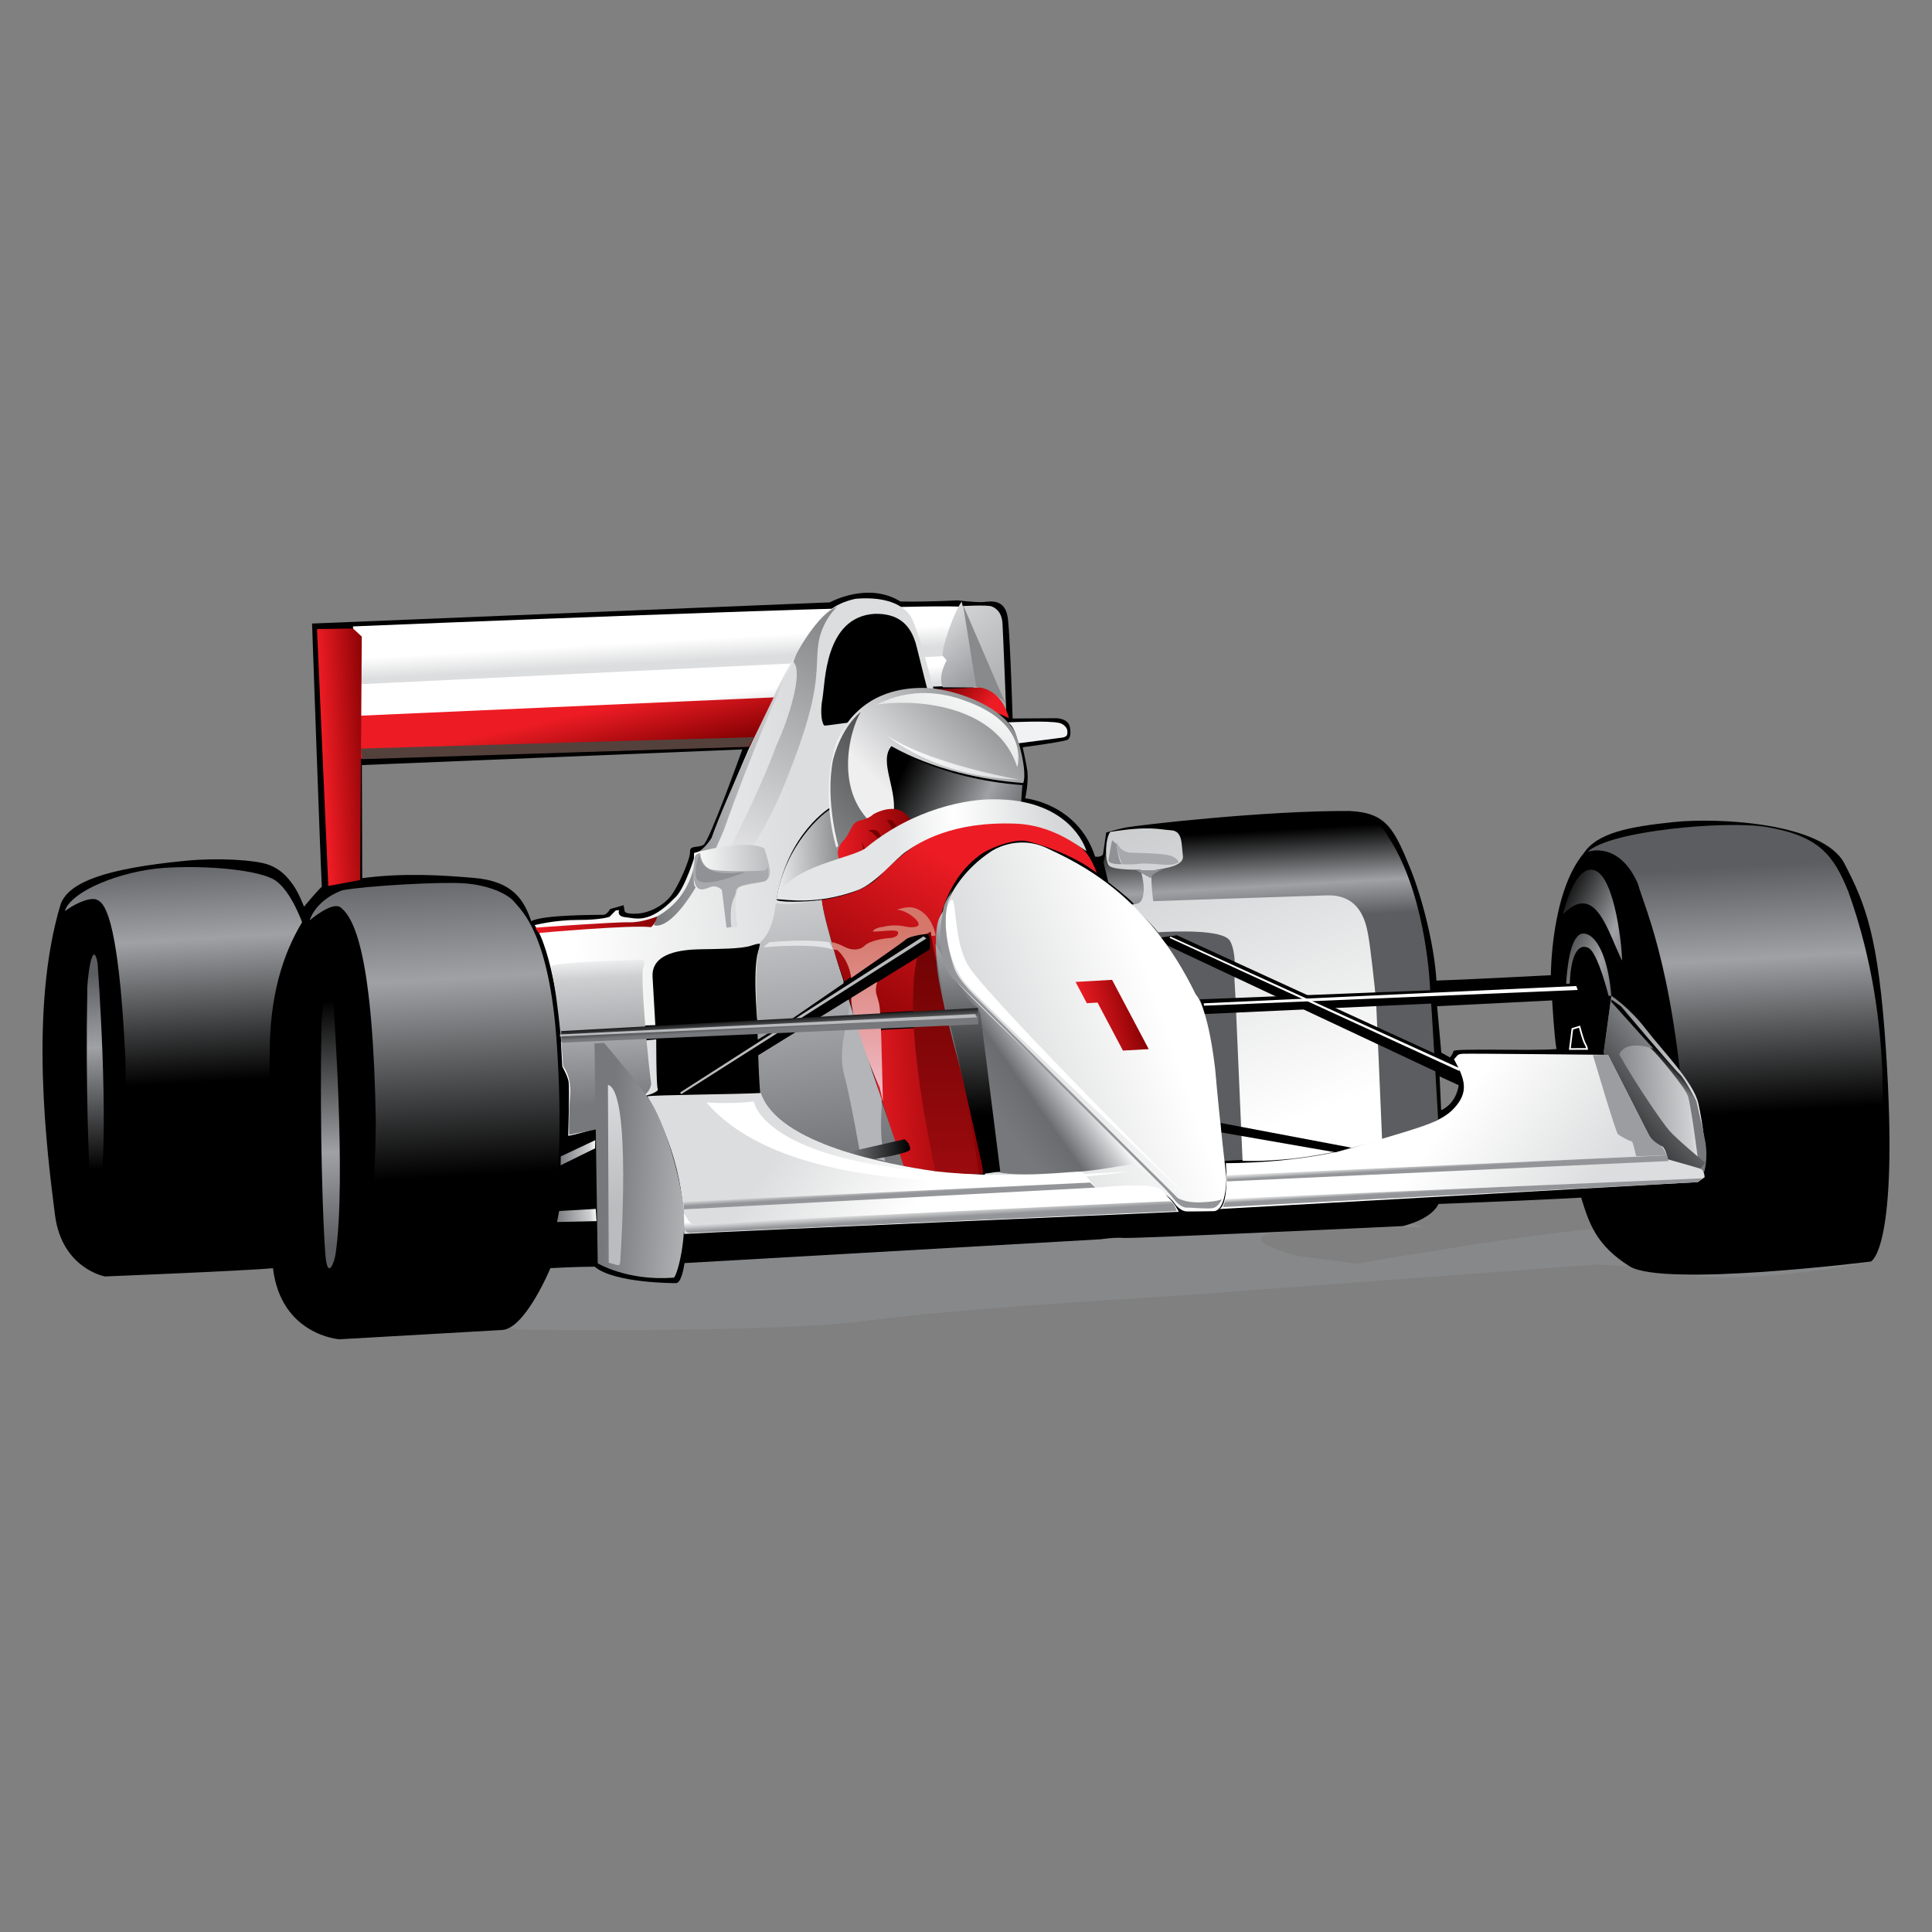 <?xml version="1.0" encoding="utf-8"?>
<!-- Designed by Vexels.com - 2016 All Rights Reserved - https://vexels.com/terms-and-conditions/  -->

<svg version="1.0" id="Capa_1" xmlns="http://www.w3.org/2000/svg" xmlns:xlink="http://www.w3.org/1999/xlink" x="0px" y="0px"
	 width="1200px" height="1200px" viewBox="0 0 1200 1200" enable-background="new 0 0 1200 1200" xml:space="preserve">
<rect x="0" y="0" width="1200" height="1200" fill="#808080" stroke="none"/>
<g>
	<path fill="#86888A" d="M1161.996,783.569c0,0-90.245,19.819-149.872,2.924c-20.366-1.089-20.366-1.089-20.366-1.089
		l-262.848,19.544c0,0-134.914,7.712-190.884,15.419c-55.963,7.715-214.017,5.472-214.017,5.472l-17.058-2.403l-51.812-18.47
		l23.319-26.16l550.809-33.752l55.129,17.156c0,0-33.86-0.322-81.082,2.381c-47.229,2.703,3.15,15.611,3.15,15.611l36.362,4.693
		c0,0,169.753-30.017,183.757-21.792C1040.583,771.327,1161.996,783.569,1161.996,783.569z"/>
	<path d="M1171.397,652.174c-4.675-70.539-12.551-90.395-25.809-115.849c-13.246-25.447-78.721-28.602-106.076-25.725
		c-27.352,2.873-47.414,6.579-55.876,19.443c-20.415,24.422-20.364,75.656-20.364,75.656s-54.023,2.862-71.075,3.358
		c-1.221-21.285-8.602-50.495-15.81-68.589c-10.51-25.982-15.324-35.673-38.176-36.744c-52.699-0.308-131.31,8.764-139.421,10.349
		c-6.313,1.35-11.694,3.043-11.694,3.043l-1.994,13.541c0,0-0.95,1.951-4.918,1.418c-10.702-33.122-43.385-36.223-43.385-36.223
		s2.108-9.412,1.368-16.668c-0.313-3.043-2.945-15.046-2.945-15.046s21.495-2.808,27.247-4.404c3.296-0.919,2.242-6.984,2.242-6.984
		c-0.418-7.187-9.557-6.655-9.557-6.655l-26.19,0.188c0,0-1.42-47.76-2.861-61.431c-1.437-13.679-11.115-11.157-15.683-10.892
		c-4.578,0.257-15.783-1.068-15.783-1.068s-18.291,1.046-35.345,0.717c-20.38-12.6-43.873,0.539-43.873,0.539L193.832,387.3
		c0,0,5.095,146.467,6.065,163.453c-2.493,2.099-11.083,12.419-11.083,12.419s-3.092-8.334-6.658-13.382
		c-3.572-5.034-7.782-10.031-15.808-12.846c-8.027-2.815-30.795-4.248-50.588-2.352c-50.66,4.864-72.895,13.429-78.028,26.825
		c-19.932,65.448-8.519,154.54-3.577,193.213c4.258,33.339,31.012,38.192,31.012,38.192s88.088-3.539,104.379-5.131
		c5.001,41.644,41.185,44.163,41.185,44.163s86.856-4.961,101.218-5.783c14.372-0.829,29.912-38.405,29.912-38.405
		s14.365-0.825,27.46-0.919c12.398,10.433,50.383,10.23,50.383,10.23c5.915,0.319,6.925-27.918,6.925-27.918l26.807-0.876
		l430.619-20.033c0,0,63.427-2.316,98.029-4.292c4.815,15.452,8.982,29.423,30.039,42.635c21.07,13.205,149.872-2.924,149.872-2.924
		S1179.662,776.914,1171.397,652.174z M436.915,524.774c-3.68,2.106-8.538,0.018-8.302,4.274
		c0.244,4.255-7.291,21.773-12.177,27.748c-4.878,5.974-13.176,10.252-20.748,10.686c-7.57,0.427-7.683-1.466-7.683-1.466
		l-0.68-3.756l-8.406,2.377c0,0-1.701,3.419-4.069,3.561c-2.365,0.13-37.509-0.232-44.857,3.977
		c-4.554-13.02-11.102-24.806-35.725-26.905c-20.026-1.701-43.369-3.213-69.28,0.17l-0.225-70.239l236.297-9.716
		C461.06,465.485,440.596,522.668,436.915,524.774z M895.124,689.53l-0.968-20.982c0,0,1.659,0.858,11.884,5.497
		C904.079,686.349,895.124,689.53,895.124,689.53z M902.754,652.869c-0.36,1.918-2.167,3.926-2.167,3.926l-5.376-3.018
		l-2.595-28.808l71.462-3.601c0,0,1.294,22.704,2.68,30.224C952.593,652.865,903.127,650.951,902.754,652.869z"/>
	<path d="M424.024,784.589l259.719-14.859c0,0,8.395-1.317,14.341-0.818c5.947,0.514,173.023-7.346,173.023-7.346
		s21.73-4.628,23.534-17.424c1.809-12.796,1.809-12.796,1.809-12.796l-497.585,27.611L424.024,784.589z"/>
	
		<linearGradient id="SVGID_1_" gradientUnits="userSpaceOnUse" x1="-94.025" y1="2247.479" x2="-94.025" y2="2274.852" gradientTransform="matrix(2.033 -0.116 0.116 2.033 713.446 -4064.092)">
		<stop  offset="0" style="stop-color:#000000"/>
		<stop  offset="0.622" style="stop-color:#9FA1A4"/>
		<stop  offset="1" style="stop-color:#5C5D60"/>
	</linearGradient>
	<path fill="url(#SVGID_1_)" d="M888.262,614.652c0,0-1.542-53.694-23.507-90.97c-5.406-7.704-5.489-16.081-31.465-16.505
		c-25.966-0.434-117.606,5.099-143.689,12.173c-2.374,8.381-4.225,16.114-4.225,16.114l3.004,12.412
		c0,0,13.179,10.313,15.229,12.872c2.047,2.548,46.734,56.832,56.47,160.417c31.87-2.971,66.242,4.219,111.327-14.381
		c21.846-11.551,21.846-11.551,21.846-11.551S889.036,621.477,888.262,614.652z"/>
	
		<linearGradient id="SVGID_2_" gradientUnits="userSpaceOnUse" x1="-161.222" y1="2208.694" x2="-188.541" y2="2169.315" gradientTransform="matrix(2.033 -0.116 0.116 2.033 713.446 -4064.092)">
		<stop  offset="0" style="stop-color:#9D9FA2"/>
		<stop  offset="1" style="stop-color:#DCDDDE"/>
	</linearGradient>
	<path fill="url(#SVGID_2_)" d="M597.09,376.48c0,0,16.302-0.933,18.949,0.206c2.651,1.144,6.228,3.524,6.646,10.82
		c0.412,7.288,2.374,56.687,2.374,56.687l-18.985-8.384L597.09,376.48z"/>
	
		<linearGradient id="SVGID_3_" gradientUnits="userSpaceOnUse" x1="-273.204" y1="2179.297" x2="-273.204" y2="2185.839" gradientTransform="matrix(2.033 -0.116 0.116 2.033 713.446 -4064.092)">
		<stop  offset="0" style="stop-color:#FFFFFF"/>
		<stop  offset="1" style="stop-color:#DCDDDE"/>
	</linearGradient>
	<path fill="url(#SVGID_3_)" d="M597.537,376.889c0,0,0.337,21.072,6.228,33.65c-2.025,2.269-2.025,2.269-2.025,2.269
		L223.783,428.39l-4.574-39.317C219.208,389.073,572.002,374.465,597.537,376.889z"/>
	
		<linearGradient id="SVGID_4_" gradientUnits="userSpaceOnUse" x1="-273.574" y1="2198.061" x2="-273.152" y2="2203.548" gradientTransform="matrix(2.033 -0.116 0.116 2.033 713.446 -4064.092)">
		<stop  offset="0" style="stop-color:#FFFFFF"/>
		<stop  offset="1" style="stop-color:#DCDDDE"/>
	</linearGradient>
	<path fill="url(#SVGID_4_)" d="M598.401,406.971c0,0,0.309,5.153,2.564,7.172c2.26,2.026,3.631,3.231,3.776,5.811
		c0.148,2.576-0.065,6.46-0.065,6.46s-31.957-1.617-54.901,3.568c-22.952,5.189-87.265,32.543-87.265,32.543l-239.241,8.486
		l-2.253-45.903L598.401,406.971z"/>
	
		<linearGradient id="SVGID_5_" gradientUnits="userSpaceOnUse" x1="-304.979" y1="2232.457" x2="-236.547" y2="2232.872" gradientTransform="matrix(2.033 -0.116 0.116 2.033 713.446 -4064.092)">
		<stop  offset="0" style="stop-color:#FFFFFF"/>
		<stop  offset="1" style="stop-color:#DCDDDE"/>
	</linearGradient>
	<path fill="url(#SVGID_5_)" d="M332.07,574.614c0,0,12.334-3.22,26.954-3.22c14.625,0,19.521-1.947,19.521-1.947l3.946-3.981
		l2.086-0.13c0,0-1.862,3.872,4.008,4.371c5.875,0.5,14.476,4.61,30.232-11.75c6.405-4.961,13.411-28.338,13.411-28.338l6.177-1.607
		c0,0,1.927-3.025,2.685-4.324c0.753-1.299,27.176-72.559,50.769-112.751c13.427-20.815,18.503-34.472,39.545-39.02
		c14.116-1.219,27.636,1.346,34.008,10.588c4.547,6.43,14.493,45.726,14.493,45.726s-39.042-7.563-58.89,32.413
		c-7.467,15.463-5.186,40.812-5.186,40.812s-26.67,15.723-33.498,57.045c-1.12,2.153,18.073,1.9,28.016,0.492
		c1.958,16.234,5.196,25.179,5.196,25.179l8.459,25.49l-34.91,23.21l-18.781,0.246c0,0-3.195-34.063,1.254-43.927
		c1.893-3.441,1.032-3.817-5.117-1.791c-6.159,2.02-20.359,1.994-31.206,2.204c-10.84,0.199-30.806,1.751-29.923,17.16
		c0.879,15.398,1.715,29.974,1.715,29.974l-58.377,1.665C348.658,638.401,342.962,589.853,332.07,574.614z"/>
	
		<linearGradient id="SVGID_6_" gradientUnits="userSpaceOnUse" x1="-202.913" y1="2224.568" x2="-165.824" y2="2245.404" gradientTransform="matrix(2.033 -0.116 0.116 2.033 713.446 -4064.092)">
		<stop  offset="0" style="stop-color:#000000"/>
		<stop  offset="0.622" style="stop-color:#9FA1A4"/>
		<stop  offset="1" style="stop-color:#5C5D60"/>
	</linearGradient>
	<path fill="url(#SVGID_6_)" d="M635.007,487.665l-0.735,10.324l0.532,3.615l-1.844,3.177c0,0-38.892-1.111-64.874,12.061
		c-2.074-6.984-5.29-19.327-25.696-11.059c-4.134-6.448-2.593-16.139,2.151-28.102c4.741-11.974,8.477-14.189,8.477-14.189
		S582.703,483.687,635.007,487.665z"/>
	<path fill="#F1F2F4" d="M626.129,448.687c0,0,24.938-1.31,32.007,0.38c3.03,0.825,4.844,3.384,4.822,5.037
		c-0.016,1.665,0.53,3.514-3.418,4.071c-3.945,0.554-27.352,3.554-27.352,3.554S631.198,452.274,626.129,448.687z"/>
	
		<linearGradient id="SVGID_7_" gradientUnits="userSpaceOnUse" x1="-297.941" y1="2308.721" x2="-281.973" y2="2308.721" gradientTransform="matrix(2.033 -0.116 0.116 2.033 713.446 -4064.092)">
		<stop  offset="0" style="stop-color:#FFFFFF"/>
		<stop  offset="1" style="stop-color:#DCDDDE"/>
	</linearGradient>
	<path fill="url(#SVGID_7_)" d="M407.607,645.508c0,0-0.043,28.765,0.923,30.824c0.953,2.063-7.378,4.234-7.378,4.234
		s-16.977-23.145-25.986-32.778C398.381,646.88,407.607,645.508,407.607,645.508z"/>
	<path fill="none" stroke="#FFFFFF" stroke-width="1.025" d="M369.265,648.125c0,0,3.052,45.929,2.541,51.881
		c-14.144,4.194-18.332,4.853-18.332,4.853s0.867-29.232,0.224-33.003c-0.635-3.771-3.921-9.506-3.921-9.506l-0.845-14.757
		L369.265,648.125z"/>
	
		<linearGradient id="SVGID_8_" gradientUnits="userSpaceOnUse" x1="-315.36" y1="2352.684" x2="-303.332" y2="2352.684" gradientTransform="matrix(2.033 -0.116 0.116 2.033 713.446 -4064.092)">
		<stop  offset="0" style="stop-color:#77787B"/>
		<stop  offset="0.864" style="stop-color:#CDCFD1"/>
		<stop  offset="1" style="stop-color:#F3F4F4"/>
	</linearGradient>
	<polygon fill="url(#SVGID_8_)" points="347.296,752.173 370.063,750.867 370.499,758.462 345.997,759.02 	"/>
	
		<linearGradient id="SVGID_9_" gradientUnits="userSpaceOnUse" x1="-313.284" y1="2333.398" x2="-302.501" y2="2333.398" gradientTransform="matrix(2.033 -0.116 0.116 2.033 713.446 -4064.092)">
		<stop  offset="0" style="stop-color:#77787B"/>
		<stop  offset="0.864" style="stop-color:#CDCFD1"/>
		<stop  offset="1" style="stop-color:#F3F4F4"/>
	</linearGradient>
	<polygon fill="url(#SVGID_9_)" points="369.733,708.162 348.316,718.273 348.208,723.781 369.601,713.246 	"/>
	
		<linearGradient id="SVGID_10_" gradientUnits="userSpaceOnUse" x1="-183.957" y1="2254.088" x2="-215.477" y2="2303.856" gradientTransform="matrix(2.033 -0.116 0.116 2.033 713.446 -4064.092)">
		<stop  offset="0" style="stop-color:#ED1C24"/>
		<stop  offset="1" style="stop-color:#890204"/>
	</linearGradient>
	<path fill="url(#SVGID_10_)" d="M527.603,620.88l2.647,9.155l61.133-3.499c0,0-8.299-19.4-9.517-33.299
		c-1.219-13.881,3.279-46.29,28.525-63.388c7.775-4.675,20.647-8.79,27.068-7.466c6.427,1.321,28.805,8.077,43.86,19.91
		c-2.466-6.202-5.403-12.94-10.963-16.577c-5.556-3.626-18.859-18.607-60.566-13.736c-31.336,4.332-40.851,10.516-61.455,30.028
		c-5.81,6.81-14.831,13.274-37.987,16.986c1.152,9.651,9.66,40.185,14.223,50.64c10.042-6.781,36.362-24.922,36.362-24.922
		s4.549-4.353,9.613-4.498c5.068-0.152,6.915-2.377,7.178,7.198c-0.293,2.28-2.853,4.4-7.76,7.219
		C565.045,597.448,527.603,620.88,527.603,620.88z"/>
	
		<linearGradient id="SVGID_11_" gradientUnits="userSpaceOnUse" x1="-219.783" y1="2324.071" x2="-184.806" y2="2324.071" gradientTransform="matrix(2.033 -0.116 0.116 2.033 713.446 -4064.092)">
		<stop  offset="0" style="stop-color:#ED1C24"/>
		<stop  offset="1" style="stop-color:#890204"/>
	</linearGradient>
	<path fill="url(#SVGID_11_)" d="M534.219,640.384l26.227,83.664c0,0,29.693,6.481,50.195,5.034
		c-2.287-25.251-10.4-80.769-14.828-91.654C584.532,637.504,534.219,640.384,534.219,640.384z"/>
	
		<linearGradient id="SVGID_12_" gradientUnits="userSpaceOnUse" x1="-83.12" y1="2334.511" x2="-120.112" y2="2205.166" gradientTransform="matrix(2.033 -0.116 0.116 2.033 713.446 -4064.092)">
		<stop  offset="0" style="stop-color:#FFFFFF"/>
		<stop  offset="1" style="stop-color:#BABCBE"/>
	</linearGradient>
	<path fill="url(#SVGID_12_)" d="M766.744,608.471l0.619,10.689l4.42,101.83c0,0,37.904,2.345,86.644-13.411
		c-0.51-13.791-3.563-82.144-3.563-82.144l-0.966-11.793c0,0-2.522-24.39-4.156-33.317c-1.636-8.931-5.647-24.777-25.637-24.202
		c-19.997,0.583-107.797,3.626-107.797,3.626s-2.437-17.627-0.233-18.875c2.18-1.256,19.644-1.694,18.649-9.249
		c-1.008-7.56-0.056-15.506-7.407-15.93c-7.357-0.431-13.131-2.92-37.73,1.024c-3.147,4.129-3.488,17.967-0.778,20.92
		c2.709,2.946,19.61,2.544,19.61,2.544s2.433,8.041,1.909,13.704c-0.528,5.667-2.14,7.176-4.923,7.614
		c-2.79,0.438-2.79,0.438-2.79,0.438s11.287,10.071,16.76,17.091c8.996-0.51,40.22-2.015,44.584,5.349
		C768.334,591.745,766.744,608.471,766.744,608.471z"/>
	
		<linearGradient id="SVGID_13_" gradientUnits="userSpaceOnUse" x1="-298.55" y1="2319.642" x2="-298.55" y2="2274.852" gradientTransform="matrix(2.033 -0.116 0.116 2.033 713.446 -4064.092)">
		<stop  offset="0" style="stop-color:#77787B"/>
		<stop  offset="0.864" style="stop-color:#CDCFD1"/>
		<stop  offset="1" style="stop-color:#F3F4F4"/>
	</linearGradient>
	<path fill="url(#SVGID_13_)" d="M371.04,701.326l30.319-22.045c0,0,3.746-3.597,2.953-7.501c-0.78-3.897-7.132-65.581-4.639-71.357
		c2.484-5.786-3.635-4.306-7.567-4.086c-3.932,0.221-47.886,1.049-49.974,3.992c5.325,23.937,7.645,62.021,7.645,62.021
		s5.251,5.489,4.299,18.513c-0.948,13.016-0.603,23.996-0.603,23.996L371.04,701.326z"/>
	
		<linearGradient id="SVGID_14_" gradientUnits="userSpaceOnUse" x1="-259.391" y1="2253.842" x2="-222.343" y2="2178.082" gradientTransform="matrix(2.033 -0.116 0.116 2.033 713.446 -4064.092)">
		<stop  offset="0" style="stop-color:#EFEFF0"/>
		<stop  offset="1" style="stop-color:#888A8C"/>
	</linearGradient>
	<path fill="url(#SVGID_14_)" d="M519.855,376.936c0,0-9.787,8.934-11.618,23.511c-1.829,14.583,1.48,25.816-12.658,65.097
		c-14.131,39.281-22.559,51.57-32.349,66.985c-9.646,11.214-15.329,11.54-15.329,11.54l-2.081-2.928c0,0,23.447-42.86,36.304-77.874
		c8.135-17.601,16.8-45.907,10.741-52.033C493.004,407.036,508.642,380.624,519.855,376.936z"/>
	
		<linearGradient id="SVGID_15_" gradientUnits="userSpaceOnUse" x1="-280.686" y1="2225.666" x2="-232.698" y2="2225.666" gradientTransform="matrix(2.033 -0.116 0.116 2.033 713.446 -4064.092)">
		<stop  offset="0" style="stop-color:#77787B"/>
		<stop  offset="0.864" style="stop-color:#CDCFD1"/>
		<stop  offset="1" style="stop-color:#F3F4F4"/>
	</linearGradient>
	<path fill="url(#SVGID_15_)" d="M406.224,574.629c0,0,15.296,7.904,43.459-59.227c15.725-44.701,36.232-92.345,44.839-108.452
		c-8.783,13.074-45.06,91.328-52.547,113.464c-5.24,8.297-9.754,9.318-9.754,9.318s-0.014,26.279-24.023,39.462
		C406.224,574.629,406.224,574.629,406.224,574.629z"/>
	<path fill="#A7A9AC" d="M693.494,522.856c0,0,1.889,6.362,8.767,6.731c6.879,0.369,23.635,0.177,27.212,3.014
		c3.593,2.841,3.242,3.239-0.901,4.245c-4.125,0.995-14.533-1.075-20.961-0.326c-6.432,0.749-10.648,0.224-10.648,0.224
		S693.889,529.688,693.494,522.856z"/>
	<path fill="#8F9194" d="M696.963,536.745c0,0-7.596,0.438-8.508-2.175c1.393-8.844,2.316-12.709,2.316-12.709l2.806,2.515
		C693.578,524.376,694.591,535.366,696.963,536.745z"/>
	<path fill="#8F9194" d="M705.55,540.389c0,0,14.891,0.67,17.862-0.644c-9.718,3.228-8.423,5.819-8.423,5.819L705.55,540.389z"/>
	
		<linearGradient id="SVGID_16_" gradientUnits="userSpaceOnUse" x1="-229.397" y1="2337.071" x2="-238.521" y2="2245" gradientTransform="matrix(2.033 -0.116 0.116 2.033 713.446 -4064.092)">
		<stop  offset="0" style="stop-color:#77787B"/>
		<stop  offset="0.864" style="stop-color:#CDCFD1"/>
		<stop  offset="1" style="stop-color:#F3F4F4"/>
	</linearGradient>
	<path fill="url(#SVGID_16_)" d="M481.873,560.889c0,0-1.12,17.41-9.606,24.238c-1.652,8.131-3.566,13.053-1.956,47.991
		c0.774,34.989,1.697,43.815,1.697,43.815s-1.746,21.249,53.442,46.866c35.194,1.368,36.172,1.31,36.172,1.31
		s-48.277-139.913-51.277-166.116C500.051,560.693,488.327,562.64,481.873,560.889z"/>
	
		<linearGradient id="SVGID_17_" gradientUnits="userSpaceOnUse" x1="-213.938" y1="2336.7" x2="-207.302" y2="2195.686" gradientTransform="matrix(2.033 -0.116 0.116 2.033 713.446 -4064.092)">
		<stop  offset="0" style="stop-color:#FAD1E3"/>
		<stop  offset="0.463" style="stop-color:#D5776B"/>
		<stop  offset="1" style="stop-color:#D16B62"/>
	</linearGradient>
	<path fill="url(#SVGID_17_)" d="M519.918,590.012c0,0,11.041,8.254,8.927,27.683c-1.753,16.002,17.523,57.729,17.523,57.729
		l2.008,8.663c0,0-0.897-41.076-1.427-50.354c-0.525-9.278-0.55-9.705-2.627-16.349c-2.066-6.647,7.085-24.089,9.495-26.348
		c2.414-2.254,22.686-10.176,23.977-9.821c1.287,0.347,3.369-0.203,3.369-0.203s-1.368-9.224-8.01-14.345
		c-6.642-5.124-12-2.699-16.172-1.617c5.088,0.134,10.829,4.462,12.673,6.897c1.82,2.432,1.055,3.746-2.741,3.962
		c-3.796,0.217-5.133-0.973-10.216-1.111c-5.08-0.126-7.992,0.879-7.992,0.879s-5.473,0.315-6.597,2.917
		c5.081,0.134,15.133-1.712,15.674,0.369c0.541,2.088-1.916,3.499-5.285,3.684c-3.378,0.199-12.186,1.549-15.394,4.697
		c-3.199,3.145-8.285,3.003-12.649,0.716c-4.359-2.283-7.775-2.935-7.775-2.935l0.688,4.607L519.918,590.012z"/>
	<path fill="#E2E3E4" d="M514.988,585.221c0,0-11.965-2.28-37.224,0.011c-3.626,3.173-3.626,3.173-3.626,3.173
		s29.872-2.985,43.231,1.328C516.404,587.674,514.988,585.221,514.988,585.221z"/>
	
		<linearGradient id="SVGID_18_" gradientUnits="userSpaceOnUse" x1="-242.901" y1="2246.344" x2="-221.835" y2="2246.344" gradientTransform="matrix(2.033 -0.116 0.116 2.033 713.446 -4064.092)">
		<stop  offset="0" style="stop-color:#EFEFF0"/>
		<stop  offset="1" style="stop-color:#888A8C"/>
	</linearGradient>
	<path fill="url(#SVGID_18_)" d="M523.785,531.838c0,0-5.723-18.701-7.194-29.623c-4.96,1.98-29.237,22.758-34.26,56.285
		c11.097-10.118,23.623-12.944,27.75-14.876c4.114-1.929,6.195-2.472,6.195-2.472S525.835,538.069,523.785,531.838z"/>
	
		<linearGradient id="SVGID_19_" gradientUnits="userSpaceOnUse" x1="-196.517" y1="2341.322" x2="-196.517" y2="2266.116" gradientTransform="matrix(2.351 -0.134 0.116 2.033 1272.839 -4095.029)">
		<stop  offset="0" style="stop-color:#000000"/>
		<stop  offset="0.622" style="stop-color:#9FA1A4"/>
		<stop  offset="1" style="stop-color:#5C5D60"/>
	</linearGradient>
	<path fill="url(#SVGID_19_)" d="M986.125,529.095c0,0,19.156-7.299,31.137,19.649c4.896,17.207,24.792,57.248,30.856,174.776
		c111.291-4.107,119.104-4.552,119.104-4.552s11.784-79.072-19.235-165.284c-9.125-22.602-18.269-34.497-50.546-39.979
		C1072.413,509.496,999.721,515.905,986.125,529.095z"/>
	
		<linearGradient id="SVGID_20_" gradientUnits="userSpaceOnUse" x1="6.26" y1="2331.124" x2="35.565" y2="2331.124" gradientTransform="matrix(2.033 -0.116 0.116 2.033 713.446 -4064.092)">
		<stop  offset="0" style="stop-color:#77787B"/>
		<stop  offset="0.864" style="stop-color:#CDCFD1"/>
		<stop  offset="1" style="stop-color:#F3F4F4"/>
	</linearGradient>
	<path fill="url(#SVGID_20_)" d="M996.077,653.744l4.755-35.246c0,0,11.124,7.263,21.488,20.768
		c10.368,13.505,29.505,32.713,32.539,46.08c3.009,13.364,4.53,30.198,4.53,30.198l-1.104,10.212l-11.14,2.33l-23.619-18.387
		L996.077,653.744z"/>
	
		<linearGradient id="SVGID_21_" gradientUnits="userSpaceOnUse" x1="25.296" y1="2328.738" x2="28.031" y2="2325.999" gradientTransform="matrix(2.033 -0.116 0.116 2.033 713.446 -4064.092)">
		<stop  offset="0" style="stop-color:#77787B"/>
		<stop  offset="1" style="stop-color:#000000"/>
	</linearGradient>
	<path fill="url(#SVGID_21_)" d="M1000.597,624.292c0,0,19.899,22.545,24.652,26.789c4.762,4.241,21.124,24.173,23.133,29.702
		c2.008,5.515,7.136,45.838,7.136,45.838l2.904,1.52c0,0,2.893-8.624,0.537-20.33c-2.37-11.71-5.321-23.948-5.321-23.948
		s-6.999-13.701-10.557-16.885c-3.568-3.177-36.232-41.923-36.232-41.923l-5.884-4.176L1000.597,624.292z"/>
	
		<linearGradient id="SVGID_22_" gradientUnits="userSpaceOnUse" x1="-4.429" y1="2271.016" x2="24.327" y2="2287.053" gradientTransform="matrix(2.033 -0.116 0.116 2.033 713.446 -4064.092)">
		<stop  offset="0" style="stop-color:#000000"/>
		<stop  offset="0.622" style="stop-color:#9FA1A4"/>
		<stop  offset="1" style="stop-color:#5C5D60"/>
	</linearGradient>
	<path fill="url(#SVGID_22_)" d="M970.856,567.761c0,0,7.192-31.996,19.879-27.086c12.691,4.914,16.952,49.79,16.744,56.014
		C998.549,578.58,991.119,547.42,970.856,567.761z"/>
	
		<linearGradient id="SVGID_23_" gradientUnits="userSpaceOnUse" x1="-12.304" y1="2285.141" x2="16.446" y2="2301.175" gradientTransform="matrix(2.033 -0.116 0.116 2.033 713.446 -4064.092)">
		<stop  offset="0" style="stop-color:#000000"/>
		<stop  offset="0.622" style="stop-color:#9FA1A4"/>
		<stop  offset="1" style="stop-color:#5C5D60"/>
	</linearGradient>
	<path fill="url(#SVGID_23_)" d="M972.762,611.076c0,0,0.939-23.174,6.805-29.148c4.164-5.884,17.978-1.032,21.265,36.57
		c-1.693,0.094-1.693,0.094-1.693,0.094s-6.593-26.695-12.416-29.746c-5.819-3.051-11.11,2.895-11.707,22.099
		C972.762,611.076,972.762,611.076,972.762,611.076z"/>
	<path fill="none" stroke="#FFFFFF" stroke-width="1.025" d="M975.079,651.551l1.543-12.492l4.438-1.386
		c0,0,2.162,8.345,3.42,10.523c1.247,2.178,1.31,3.311,1.31,3.311L975.079,651.551z"/>
	
		<linearGradient id="SVGID_24_" gradientUnits="userSpaceOnUse" x1="27.467" y1="2327.278" x2="6.745" y2="2342.137" gradientTransform="matrix(2.033 -0.116 0.116 2.033 713.446 -4064.092)">
		<stop  offset="0" style="stop-color:#808285"/>
		<stop  offset="1" style="stop-color:#282829"/>
	</linearGradient>
	<path fill="url(#SVGID_24_)" d="M1026.961,651.407c0,0-16.715-6.373-21.231,3.47c10.062,18.043,26.69,42.473,31.497,47.832
		c4.827,5.363,21.994,19.613,21.994,19.613l-3.709,4.161c0,0-7.19,2.66-18.285-4.028c-11.091-6.706-39.57-60.91-39.57-60.91
		l-1.58-7.802l4.391-31.837L1026.961,651.407z"/>
	
		<linearGradient id="SVGID_25_" gradientUnits="userSpaceOnUse" x1="-450.306" y1="2330.428" x2="-450.306" y2="2270.703" gradientTransform="matrix(2.033 -0.116 0.116 2.033 706.328 -4063.686)">
		<stop  offset="0" style="stop-color:#000000"/>
		<stop  offset="0.622" style="stop-color:#9FA1A4"/>
		<stop  offset="1" style="stop-color:#5C5D60"/>
	</linearGradient>
	<path fill="url(#SVGID_25_)" d="M60.592,598.024c0,0,7.648,102.369,1.435,143.38c-0.642,4.473-4.344,14.587-5.598,0.662
		c-1.247-13.936-3.316-69.837-2.22-125.572C53.823,609.683,57.393,581.468,60.592,598.024z"/>
	
		<linearGradient id="SVGID_26_" gradientUnits="userSpaceOnUse" x1="-748.684" y1="2305.329" x2="-748.684" y2="2235.098" gradientTransform="matrix(2.615 -0.149 0.116 2.033 1809.82 -4125.79)">
		<stop  offset="0" style="stop-color:#000000"/>
		<stop  offset="0.622" style="stop-color:#9FA1A4"/>
		<stop  offset="1" style="stop-color:#5C5D60"/>
	</linearGradient>
	<path fill="url(#SVGID_26_)" d="M187.633,572.816c0,0-6.767-19.183-16.476-25.881c-9.693-6.687-43.723-9.702-69.622-7.842
		c-25.902,1.871-57.103,13.95-61.275,26.771c9.432-6.64,17.181-8.605,20.219-6.872c3.036,1.733,13.026,4.589,17.493,100.079
		c0.102,27.463-0.023,33.951-0.023,33.951l112.238-2.214L187.633,572.816z"/>
	
		<linearGradient id="SVGID_27_" gradientUnits="userSpaceOnUse" x1="-170.535" y1="2213.552" x2="-187.043" y2="2189.757" gradientTransform="matrix(2.033 -0.116 0.116 2.033 713.446 -4064.092)">
		<stop  offset="0" style="stop-color:#C4161C"/>
		<stop  offset="1" style="stop-color:#6D0000"/>
	</linearGradient>
	<path fill="url(#SVGID_27_)" d="M589.341,428.151c0,0,24.439,0.087,35.528,12.778c-7.966-9.915-12.571-12.608-16.346-13.874
		C600.405,427.518,589.341,428.151,589.341,428.151z"/>
	
		<linearGradient id="SVGID_28_" gradientUnits="userSpaceOnUse" x1="-178.026" y1="2195.193" x2="-190.366" y2="2177.407" gradientTransform="matrix(2.033 -0.116 0.116 2.033 713.446 -4064.092)">
		<stop  offset="0" style="stop-color:#9D9FA2"/>
		<stop  offset="1" style="stop-color:#DCDDDE"/>
	</linearGradient>
	<path fill="url(#SVGID_28_)" d="M597.324,373.647c0,0-0.445,0.68-1.187,1.845c-3.429,5.392-11.021,25.114-10.641,31.79
		c8.061,9.481,8.417,9.083,2.725,2.418c0,0-6.034,9.98-2.654,17.185c22.957,0.17,22.957,0.17,22.957,0.17L597.324,373.647z"/>
	
		<linearGradient id="SVGID_29_" gradientUnits="userSpaceOnUse" x1="-338.809" y1="2200.314" x2="-335.906" y2="2217.736" gradientTransform="matrix(2.078 -0.119 0.116 2.033 798.71 -4068.104)">
		<stop  offset="0" style="stop-color:#ED1C24"/>
		<stop  offset="1" style="stop-color:#890204"/>
	</linearGradient>
	<polygon fill="url(#SVGID_29_)" points="220.073,444.682 480.558,433.17 465.786,463.723 223.308,471.011 	"/>
	<path fill="#888A8C" d="M624.652,437.238l-26.465-61.42l8.083,50.625C606.269,426.443,621.368,431.506,624.652,437.238z"/>
	
		<linearGradient id="SVGID_30_" gradientUnits="userSpaceOnUse" x1="-176.137" y1="2206.086" x2="-185.212" y2="2197.738" gradientTransform="matrix(2.033 -0.116 0.116 2.033 713.446 -4064.092)">
		<stop  offset="0" style="stop-color:#ED1C24"/>
		<stop  offset="1" style="stop-color:#890204"/>
	</linearGradient>
	<path fill="url(#SVGID_30_)" d="M576.386,428.242l32.138-1.187c0,0,13.366,0.717,18.115,18.951
		C604.596,436.167,585.815,431.499,576.386,428.242z"/>
	
		<linearGradient id="SVGID_31_" gradientUnits="userSpaceOnUse" x1="-532.546" y1="2208.433" x2="-519.827" y2="2208.433" gradientTransform="matrix(2.266 -0.13 0.116 2.033 1151.435 -4088.751)">
		<stop  offset="0" style="stop-color:#ED1C24"/>
		<stop  offset="1" style="stop-color:#890204"/>
	</linearGradient>
	<polygon fill="url(#SVGID_31_)" points="203.91,550.297 223.692,546.599 224.707,395.402 219.274,390.365 196.897,390.749 	"/>
	<g>
		
			<linearGradient id="SVGID_32_" gradientUnits="userSpaceOnUse" x1="-267.78" y1="2255.113" x2="-244.416" y2="2255.113" gradientTransform="matrix(2.033 -0.116 0.116 2.033 713.446 -4064.092)">
			<stop  offset="0" style="stop-color:#FFFFFF"/>
			<stop  offset="1" style="stop-color:#BABCBE"/>
		</linearGradient>
		<path fill="url(#SVGID_32_)" d="M474.717,526.92c0,0,3.675,10.838,3.532,15.032c-0.146,4.201-2.741,5.489-5.752,6.047
			c-3.014,0.55-13.183,2.656-13.183,2.656s-4.634,5.602-1.25,24.832c-5.624,1.466-6.783,1.147-6.783,1.147
			s-1.21-21.267-2.884-23.833c-1.679-2.573-3.946-2.439-5.472-2.352c-1.52,0.09-11.873,5.631-11.985-3.119
			c-0.12-8.754,0.143-17.533,0.143-17.533S462.555,520.761,474.717,526.92z"/>
		<path fill="#A7A9AC" d="M434.904,529.956c0,0,0.498,8.735,7.438,10.241c6.935,1.509,31.287,0.88,32.774,0.413
			c1.502-0.471,1.39-2.359,1.39-2.359s2.76,8.218-2.137,9.256c-4.887,1.042-17.039,1.741-17.176,5.935
			c-0.143,4.194-4.637,5.598-2.922,22.258c-3.014,0.554-3.014,0.554-3.014,0.554l-2.861-23.453c0,0-2.855-3.264-6.97-1.885
			c-4.107,1.375-12.939,6.832-10.107-16.946C431.083,529.797,434.904,529.956,434.904,529.956z"/>
		<path fill="#8F9194" d="M434.609,530.448c0,0-1.739,16.089,28.808,10.921c-8.18,3.51-29.834,11.221-31.047,3.296
			C431.159,536.738,434.609,530.448,434.609,530.448z"/>
	</g>
	<path d="M527.487,448.716c0,0-13.427,1.9-15.108,1.991c-1.686,0.101-3.264-7.712-1.533-16.831
		c1.739-9.123,1.051-50.825,32.536-52.623c13.523-0.206,22.304,5.489,25.984,20.511c3.682,15.025,6.566,26.134,6.566,26.134
		S543.136,426.389,527.487,448.716z"/>
	
		<linearGradient id="SVGID_33_" gradientUnits="userSpaceOnUse" x1="-47.815" y1="2345.783" x2="-10.486" y2="2375.646" gradientTransform="matrix(2.033 -0.116 0.116 2.033 713.446 -4064.092)">
		<stop  offset="0" style="stop-color:#FFFFFF"/>
		<stop  offset="1" style="stop-color:#DCDDDE"/>
	</linearGradient>
	<path fill="url(#SVGID_33_)" d="M761.408,722.463c0,0,47.646,0.326,81.922-10.49c34.273-10.827,50.729-13.701,59.844-23.637
		c9.128-9.94,7.022-17.569-0.087-30.455c2.385-2.073,1.489-3.13,5.632-3.372c4.142-0.235,90.037,0.669,90.037,0.669l27.139,53.271
		c0,0,2.944,3.159,5.721,3.275c2.783,0.119,4.348,8.345,4.348,8.345s17.174,4.831,19.999,5.783c2.826,0.937,2.797,5.367,2.797,5.367
		l-4.252,3.018l-297.274,16.722C757.234,750.957,763.274,750.331,761.408,722.463z"/>
	
		<linearGradient id="SVGID_34_" gradientUnits="userSpaceOnUse" x1="-43.376" y1="2351.533" x2="-43.376" y2="2353.29" gradientTransform="matrix(2.033 -0.116 0.116 2.033 713.446 -4064.092)">
		<stop  offset="0" style="stop-color:#FFFFFF"/>
		<stop  offset="0.119" style="stop-color:#EFF0F0"/>
		<stop  offset="1" style="stop-color:#939598"/>
	</linearGradient>
	<polygon fill="url(#SVGID_34_)" points="762.056,733.783 1036.306,721.15 1035.28,717.607 761.564,729.936 	"/>
	
		<linearGradient id="SVGID_35_" gradientUnits="userSpaceOnUse" x1="-39.056" y1="2358.851" x2="-39.056" y2="2360.314" gradientTransform="matrix(2.033 -0.116 0.116 2.033 713.446 -4064.092)">
		<stop  offset="0" style="stop-color:#FFFFFF"/>
		<stop  offset="0.119" style="stop-color:#EFF0F0"/>
		<stop  offset="1" style="stop-color:#939598"/>
	</linearGradient>
	<polygon fill="url(#SVGID_35_)" points="1054.508,734.235 1057.643,731.861 761.419,744.57 759.593,749.748 	"/>
	<path fill="#B3B5B8" d="M526.188,634.439c0,0-5.748,19.367-1.925,32.865c3.809,13.494,10.104,50.086,10.104,50.086l15.441,3.677
		c0,0-3.671-10.827-2.229-32.246c0.038-6.094,0.038-6.094,0.038-6.094l-20.055-58.522L526.188,634.439z"/>
	
		<linearGradient id="SVGID_36_" gradientUnits="userSpaceOnUse" x1="-224.46" y1="2337.755" x2="-206.625" y2="2337.755" gradientTransform="matrix(2.033 -0.116 0.116 2.033 713.446 -4064.092)">
		<stop  offset="0" style="stop-color:#77787B"/>
		<stop  offset="1" style="stop-color:#000000"/>
	</linearGradient>
	<path fill="url(#SVGID_36_)" d="M528.902,715.136l32.854-7.516c0,0,3.8,2.316,3.47,6.568c-1.556,2.348-22.221,5.786-22.221,5.786
		S524.472,716.518,528.902,715.136z"/>
	<path d="M171.014,783.826c0,0-5.549-27.882-3.465-129.524c-0.123-34.834,7.867-61.333,20.084-81.486
		c2.627-4.306,5.437-8.334,8.415-12.079c10.632-11.33,18.528-11.214,39.856-13.002c21.339-1.777,60.949,0.471,69.609,3.919
		c8.654,3.452,18.939,5.689,29.894,39.462c4.963,17.768,12.217,46.117,11.695,105.937c0.241,33.82-0.418,71.654-10.34,95.342
		c-5.147,8.75-13.013,28.95-29.813,31.041c-16.802,2.084-93.95,4.241-93.95,4.241S177.485,828.017,171.014,783.826z"/>
	
		<linearGradient id="SVGID_37_" gradientUnits="userSpaceOnUse" x1="-348.901" y1="2338.722" x2="-348.901" y2="2241.949" gradientTransform="matrix(2.033 -0.116 0.116 2.033 713.446 -4064.092)">
		<stop  offset="0" style="stop-color:#000000"/>
		<stop  offset="0.622" style="stop-color:#9FA1A4"/>
		<stop  offset="1" style="stop-color:#5C5D60"/>
	</linearGradient>
	<path fill="url(#SVGID_37_)" d="M192.316,571.669c0,0,14.127-12.202,19.373-7.979c8.395,6.77,20.001,29.376,21.748,133.414
		c-0.563,43.515-3.034,60.447-7.995,87.048c102.224-0.127,112.133-0.311,112.133-0.311l1.878-0.488c0,0,12.401-43.432,6.51-133.117
		c-4.431-70.698-22.407-84.931-26.518-90.037c-4.096-5.099-16.237-10.512-31.173-11.565c-14.938-1.053-60.573,1.556-75.665,4.328
		C206.252,555.222,195.906,561.164,192.316,571.669z"/>
	
		<linearGradient id="SVGID_38_" gradientUnits="userSpaceOnUse" x1="-382.577" y1="2283.372" x2="-382.577" y2="2358.026" gradientTransform="matrix(2.033 -0.116 0.116 2.033 712.371 -4065.05)">
		<stop  offset="0" style="stop-color:#000000"/>
		<stop  offset="0.622" style="stop-color:#9FA1A4"/>
		<stop  offset="1" style="stop-color:#5C5D60"/>
	</linearGradient>
	<path fill="url(#SVGID_38_)" d="M206.786,618.954c0,0,8.544,114.332,1.605,160.12c-0.719,5.001-4.853,16.298-6.25,0.738
		c-1.391-15.557-3.706-77.986-2.482-140.239C199.221,631.974,203.212,600.477,206.786,618.954z"/>
	<path d="M730.991,580.907l172.195,78.996c0,0,2.104,2.414,5.459,12.083c0.372,1.679,0.372,1.679,0.372,1.679l-183.546-86.241
		l-5.055-5.066L730.991,580.907z"/>
	<path d="M745.162,620.706l237.491-9.351c0,0,1.61,3.571,0.06,5.927c-1.561,2.337-2.441,1.824-2.441,1.824l-232.329,10.751
		C747.943,629.857,747.017,623.416,745.162,620.706z"/>
	<polygon fill="#FFFFFF" points="979.06,612.437 747.677,623.177 747.764,624.665 979.948,614.88 	"/>
	<polygon fill="#FFFFFF" points="906.543,663.479 726.933,581.696 726.524,582.605 906.464,665.237 	"/>
	<path fill="#9B9DA0" d="M989.4,655.384c0,0,14.158,47.846,15.49,49.033c1.346,1.198,6.571,3.854,6.571,3.854
		s2.133,0.304,2.62,1.538c0.505,1.245,2.171,8.345,2.171,8.345l19.027-0.547c0,0-1.793-4.35-3.664-5.884
		c-1.855-1.542-5.308-2.605-8.145-7.943c-2.844-5.338-24.714-48.603-24.714-48.603L989.4,655.384z"/>
	<polygon points="839.319,712.838 758.104,697.473 758.437,703.364 829.315,715.704 	"/>
	
		<linearGradient id="SVGID_39_" gradientUnits="userSpaceOnUse" x1="-206.477" y1="2229.975" x2="-173.613" y2="2201.878" gradientTransform="matrix(2.033 -0.116 0.116 2.033 713.446 -4064.092)">
		<stop  offset="0" style="stop-color:#EFEFF0"/>
		<stop  offset="1" style="stop-color:#888A8C"/>
	</linearGradient>
	<path fill="url(#SVGID_39_)" d="M529.492,514.041c-1.352,5.504-10.028,12.401-10.028,12.401s-10.894-33.73,0.221-65.69
		c8.091-19.251,25.926-34.591,56.473-33.415c12.98,0.507,42.833,8.497,53.897,26.655c2.347,4.466,8.091,24.86,5.539,32.311
		c-24.312-1.596-56.454-8.432-81.909-22.852c-7.835,9.22,3.105,25.58,1.426,41.029"/>
	
		<linearGradient id="SVGID_40_" gradientUnits="userSpaceOnUse" x1="-205.572" y1="1437.999" x2="-222.46" y2="1467.244" gradientTransform="matrix(1.869 0.042 -0.035 1.564 1046.891 -1816.468)">
		<stop  offset="0" style="stop-color:#FFFFFF"/>
		<stop  offset="1" style="stop-color:#DCDDDE"/>
	</linearGradient>
	<path fill="url(#SVGID_40_)" d="M631.832,476.493c0,0,8.571-27.288-33.321-41.564c-12.562-4.606-32.658-8.193-54.016,2.711
		C572.264,433.554,619.982,439.326,631.832,476.493z"/>
	
		<linearGradient id="SVGID_41_" gradientUnits="userSpaceOnUse" x1="-233.825" y1="2241.723" x2="-198.198" y2="2211.265" gradientTransform="matrix(2.033 -0.116 0.116 2.033 713.446 -4064.092)">
		<stop  offset="0" style="stop-color:#8A8C8E"/>
		<stop  offset="1" style="stop-color:#434345"/>
	</linearGradient>
	<path fill="url(#SVGID_41_)" d="M521.071,526.898c0,0-8.823-29.177-3.653-55.066c2.501-9.868,8.428-22.486,17.237-29.641
		c-7.038,11.149-18.875,54.812,14.522,74.914C532.841,526.735,521.071,526.898,521.071,526.898z"/>
	
		<linearGradient id="SVGID_42_" gradientUnits="userSpaceOnUse" x1="-223.241" y1="2242.21" x2="-199.695" y2="2242.21" gradientTransform="matrix(2.033 -0.116 0.116 2.033 713.446 -4064.092)">
		<stop  offset="0" style="stop-color:#ED1C24"/>
		<stop  offset="1" style="stop-color:#890204"/>
	</linearGradient>
	<path fill="url(#SVGID_42_)" d="M520.971,532.898c0,0-2.397-5.29,2.723-10.596c5.137-5.301,4.771-11.551,10.554-12.712
		c5.786-1.162,8.142-3.807,8.142-3.807s15.338-9.231,22.711,2.881c2.795,4.849,2.479,6.546,2.986,8.178
		c0.507,1.643-36.493,19.215-44.798,20.109C522.891,537.389,520.971,532.898,520.971,532.898z"/>
	<path fill="#760000" d="M568.087,516.842c0,0-3.501,3.036-6.264,1.288c-2.767-1.744-6.953-8.359-8.111-8.678
		c-1.162-0.311-3.065-0.206-3.065-0.206s2.03,2.175,3.367,5.526c1.337,3.351,3.803,6.633,0.096,8.374
		c-3.706,1.74-3.351,1.335-4.576-0.119c-1.227-1.455-3.492-7.795-6.912-7.607c-3.416,0.196-3.416,0.196-3.416,0.196
		s5.891,3.097,6.867,6.85c0.968,3.753-2.028,4.683-4.258,5.569c-2.234,0.897-4.614-0.872-4.614-0.872l-2.186-4.835
		c0,0,2.281,6.731,0.834,7.961c-1.449,1.219,0.829,1.096-3.237,3.232C528.542,535.652,561.045,522.795,568.087,516.842z"/>
	
		<linearGradient id="SVGID_43_" gradientUnits="userSpaceOnUse" x1="-156.4" y1="2245.523" x2="-205.578" y2="2246.773" gradientTransform="matrix(2.033 -0.116 0.116 2.033 713.446 -4064.092)">
		<stop  offset="0" style="stop-color:#D5D7D8"/>
		<stop  offset="0.622" style="stop-color:#FFFFFF"/>
		<stop  offset="1" style="stop-color:#E4E5E6"/>
	</linearGradient>
	<path fill="url(#SVGID_43_)" d="M674.845,528.697c0,0-0.136-0.528-0.496-1.462c-2.359-6.282-14.265-30.643-56.477-30.777
		c-17.14-0.271-50.211,5.794-79.334,29.597c-7.116,7.093-49.491,11.178-56.207,32.445c5.857,0.083,24.879,4.006,51.04-5.833
		c11.423-4.831,22.318-18.828,29.552-23.84c8.253-5.718,28.577-18.749,67.928-17.24C653.439,512.38,669.51,525.324,674.845,528.697z
		"/>
	
		<linearGradient id="SVGID_44_" gradientUnits="userSpaceOnUse" x1="-206.234" y1="2219.664" x2="-167.095" y2="2219.664" gradientTransform="matrix(2.033 -0.116 0.116 2.033 713.446 -4064.092)">
		<stop  offset="0" style="stop-color:#FFFFFF"/>
		<stop  offset="1" style="stop-color:#DCDDDE"/>
	</linearGradient>
	<path fill="url(#SVGID_44_)" d="M551.374,457.101c0,0,29.084,25.461,81.386,27.075
		C619.317,481.875,574.244,472.166,551.374,457.101z"/>
	<polygon fill="#54413C" points="464.908,463.81 224.9,471.521 224.079,464.961 468.54,457.836 	"/>
	
		<linearGradient id="SVGID_45_" gradientUnits="userSpaceOnUse" x1="-316.91" y1="2264.41" x2="-279.566" y2="2264.41" gradientTransform="matrix(2.033 -0.116 0.116 2.033 713.446 -4064.092)">
		<stop  offset="0" style="stop-color:#ED1C24"/>
		<stop  offset="1" style="stop-color:#890204"/>
	</linearGradient>
	<path fill="url(#SVGID_45_)" d="M334.509,579.503c0,0,57.977-5.226,69.879-3.619c3.27-2.855,3.81-6.691,3.81-6.691
		s-9.303,3.952-17.702,3.677c-8.388-0.282-58.073,3.326-58.073,3.326L334.509,579.503z"/>
	
		<linearGradient id="SVGID_46_" gradientUnits="userSpaceOnUse" x1="-196.178" y1="2352.085" x2="-191.399" y2="2250.545" gradientTransform="matrix(2.033 -0.116 0.116 2.033 713.446 -4064.092)">
		<stop  offset="0" style="stop-color:#9E0B0F"/>
		<stop  offset="1" style="stop-color:#600000"/>
	</linearGradient>
	<path fill="url(#SVGID_46_)" d="M578.069,578.653c0,0,1.469,10.918,3.59,18.405c2.126,7.502,25.159,114.477,26.172,132.18
		c-5.91,0.344-26.666-1.723-26.666-1.723s-27.504-117.01-5.551-147.454"/>
	<g>
		<path d="M575.613,580.061c0,0-10.521,1.024-13.326,3.727c-2.806,2.696-70.781,49.305-70.781,49.305l-75.645,45.784l15.204-0.442
			l2.951-0.174L577.43,589.69C577.43,589.69,578.613,580.744,575.613,580.061z"/>
		<polygon fill="#B8BABC" points="573.518,581.627 422.433,678.565 423.134,679.611 575.382,582.898 		"/>
	</g>
	
		<linearGradient id="SVGID_47_" gradientUnits="userSpaceOnUse" x1="-127.292" y1="2300.176" x2="-176.645" y2="2313.862" gradientTransform="matrix(2.033 -0.116 0.116 2.033 713.446 -4064.092)">
		<stop  offset="0" style="stop-color:#FFFFFF"/>
		<stop  offset="1" style="stop-color:#DCDDDE"/>
	</linearGradient>
	<path fill="url(#SVGID_47_)" d="M615.548,528.856c0,0,15.72-11.055,34.854-2.005c19.13,9.061,62.267,28.599,92.334,90.891
		c0,0,7.227,6,12.014,46.149c3.208,36.654,6.733,64.42,6.917,67.456c0.165,3.036-0.534,19.961-7.397,20.913
		c0,0-14.654,0.289-17.433,0.166c-2.783-0.116-5.993-2.974-7.205-4.853c-1.212-1.864-7.442-9.256-17.16-9.542
		c-9.705-0.271-98.819,5.381-98.819,5.381s-10.259-77.505-16.447-103.459c-1.478-6.557-8.578-19.168-13.219-37.453
		C579.346,584.215,583.048,550.525,615.548,528.856z"/>
	
		<linearGradient id="SVGID_48_" gradientUnits="userSpaceOnUse" x1="-205.692" y1="2355.964" x2="-240.531" y2="2329.005" gradientTransform="matrix(2.033 -0.116 0.116 2.033 713.446 -4064.092)">
		<stop  offset="0" style="stop-color:#FFFFFF"/>
		<stop  offset="1" style="stop-color:#DCDDDE"/>
	</linearGradient>
	<path fill="url(#SVGID_48_)" d="M732.129,752.665c0,0-2.528-5.388-6.613-9.032c-4.082-3.647,0.268-9.984-41.056-6.239
		c-4.149,0.239-4.149,0.239-4.149,0.239s-6.275-8.229-7.152-9.003c-0.876-0.789-3.38-0.923-3.38-0.923s-45.404,4.813-88.614-0.192
		c-27.929-3.937-97.866-16.559-108.568-48.624c-14.627,0.836-68.889,1.172-70.499,2.095c8.659,15.839,23.189,44.539,22.832,85.455
		C455.341,764.614,732.129,752.665,732.129,752.665z"/>
	
		<linearGradient id="SVGID_49_" gradientUnits="userSpaceOnUse" x1="-213.743" y1="2349.659" x2="-213.743" y2="2351.795" gradientTransform="matrix(2.033 -0.116 0.116 2.033 713.446 -4064.092)">
		<stop  offset="0" style="stop-color:#FFFFFF"/>
		<stop  offset="0.119" style="stop-color:#EFF0F0"/>
		<stop  offset="1" style="stop-color:#939598"/>
	</linearGradient>
	<polygon fill="url(#SVGID_49_)" points="424.674,746.426 677.082,734.496 680.311,737.633 424.667,751.142 	"/>
	
		<linearGradient id="SVGID_50_" gradientUnits="userSpaceOnUse" x1="-201.626" y1="2356.775" x2="-201.626" y2="2359.765" gradientTransform="matrix(2.033 -0.116 0.116 2.033 713.446 -4064.092)">
		<stop  offset="0" style="stop-color:#FFFFFF"/>
		<stop  offset="0.119" style="stop-color:#EFF0F0"/>
		<stop  offset="1" style="stop-color:#939598"/>
	</linearGradient>
	<path fill="url(#SVGID_50_)" d="M730.975,752.234c0,0-2.023-5.808-4.156-6.108c-2.135-0.308-263.244,12.51-263.244,12.51
		l-32.049,1.835c0,0-2.088,0.546-4.411-3.134c-2.323-3.677-2.323-3.677-2.323-3.677s-0.688,10.201,1.493,11.334
		c2.178,1.151,3.845,0.637,3.845,0.637L730.975,752.234z"/>
	
		<linearGradient id="SVGID_51_" gradientUnits="userSpaceOnUse" x1="-298.055" y1="2335.933" x2="-255.338" y2="2341.325" gradientTransform="matrix(2.033 -0.116 0.116 2.033 713.446 -4064.092)">
		<stop  offset="0" style="stop-color:#77787B"/>
		<stop  offset="0.864" style="stop-color:#CDCFD1"/>
		<stop  offset="1" style="stop-color:#F3F4F4"/>
	</linearGradient>
	<path fill="url(#SVGID_51_)" d="M369.265,648.125l1.996,136.562c0,0,18.466,11.146,47.229,8.88
		c1.773-0.734,7.438-20.087,6.302-39.907c-1.131-19.816-11.743-57.28-22.307-71.9c-10.561-14.627-27.319-33.972-27.319-33.972
		L369.265,648.125z"/>
	
		<linearGradient id="SVGID_52_" gradientUnits="userSpaceOnUse" x1="-297.215" y1="2274.434" x2="-297.215" y2="2351.167" gradientTransform="matrix(2.033 -0.116 0.116 2.033 713.446 -4064.092)">
		<stop  offset="0" style="stop-color:#FFFFFF"/>
		<stop  offset="1" style="stop-color:#BABCBE"/>
	</linearGradient>
	<path fill="url(#SVGID_52_)" d="M377.598,673.803l0.5,110.457c0,0,5.081,1.646,6.188,1.589c1.096-0.069,1.108-4.773,1.108-4.773
		S392.5,677.66,377.598,673.803z"/>
	
		<linearGradient id="SVGID_53_" gradientUnits="userSpaceOnUse" x1="-180.886" y1="2326.767" x2="-158.906" y2="2313.081" gradientTransform="matrix(2.033 -0.116 0.116 2.033 713.446 -4064.092)">
		<stop  offset="0" style="stop-color:#77787B"/>
		<stop  offset="0.446" style="stop-color:#6B6C6F"/>
		<stop  offset="0.864" style="stop-color:#CDCFD1"/>
		<stop  offset="1" style="stop-color:#F3F4F4"/>
	</linearGradient>
	<path fill="url(#SVGID_53_)" d="M586.527,563.787c0,0-3.228,32.336,7.706,46.088c10.936,13.758,143.217,137.333,143.217,137.333
		l-33.542-24.311c0,0-25.396,4.632-34.13,4.809c-8.724,0.177-59.126,6.441-59.01-6.253c0.12-12.694-27.469-95.715-29.11-124.396
		C580.021,568.383,584.382,570.677,586.527,563.787z"/>
	
		<linearGradient id="SVGID_54_" gradientUnits="userSpaceOnUse" x1="-188.058" y1="2328.864" x2="-185.155" y2="2247.99" gradientTransform="matrix(2.033 -0.116 0.116 2.033 713.446 -4064.092)">
		<stop  offset="0" style="stop-color:#000000"/>
		<stop  offset="0.622" style="stop-color:#9FA1A4"/>
		<stop  offset="1" style="stop-color:#5C5D60"/>
	</linearGradient>
	<path fill="url(#SVGID_54_)" d="M607.424,626.047c-13.597-8.529-26.628-44.17-26.34-39.107c0.293,5.063,2.099,21.872,7.563,43.565
		c5.47,21.687,22.554,98.537,22.554,98.537l10.072-1.422l-12.381-98.277"/>
	<g>
		
			<linearGradient id="SVGID_55_" gradientUnits="userSpaceOnUse" x1="-247.158" y1="2299.324" x2="-247.158" y2="2295.589" gradientTransform="matrix(2.033 -0.116 0.116 2.033 713.446 -4064.092)">
			<stop  offset="0" style="stop-color:#77787B"/>
			<stop  offset="1" style="stop-color:#000000"/>
		</linearGradient>
		<polygon fill="url(#SVGID_55_)" points="348.515,640.428 607.424,626.047 607.585,636.194 348.931,647.593 		"/>
		<polygon fill="#B8BABC" points="605.741,629.872 347.753,642.523 347.824,643.786 606.702,631.92 		"/>
	</g>
	<path fill="#FFFFFF" d="M587.467,565.372c0,0-2.522,29.503,13.619,47.032c16.139,17.525,137.91,132.176,137.91,132.176
		S623.203,629.535,603.027,602.225C589.355,583.719,596.282,543.067,587.467,565.372z"/>
	<path fill="#939598" d="M758.881,744.852c0,0-1.862,4.831-5.62,5.515c-3.771,0.688-13.588-0.405-15.722-0.282
		c-2.131,0.123-5.054-1.133-8.128-4.961c-3.072-3.832-5.855-6.749-5.855-6.749l-96.869-96.623l-32.264-31.656
		c0,0-16.234-9.701-8.159-47.199c1.6-5.29,7.353-12.698,7.353-12.698s-13.042,13.027-1.44,49.638
		c0.868,2.783,2.329,7.415,12.696,18.148c10.355,10.737,126.613,126.079,126.613,126.079s4.464,3.043,13.72,2.75
		C754.464,746.52,757.724,745.395,758.881,744.852z"/>
	
		<linearGradient id="SVGID_56_" gradientUnits="userSpaceOnUse" x1="212.06" y1="2300.717" x2="229.016" y2="2300.717" gradientTransform="matrix(2.033 -0.116 0.504 2.011 -917.761 -3970.574)">
		<stop  offset="0" style="stop-color:#ED1C24"/>
		<stop  offset="1" style="stop-color:#890204"/>
	</linearGradient>
	<path fill="url(#SVGID_56_)" d="M681.696,622.718l-6.651,0.38l-6.991-13.208l22.671-1.299l22.764,43.034l-16.009,0.915
		L681.696,622.718z"/>
	<path fill="#FFFFFF" d="M468.205,684.145c0,0,7.55,58.478,234.971,43.37c-56.379,7.437-210.277,20.435-264.385-42.74
		C456.727,685.85,468.205,684.145,468.205,684.145z"/>
</g>
</svg>
